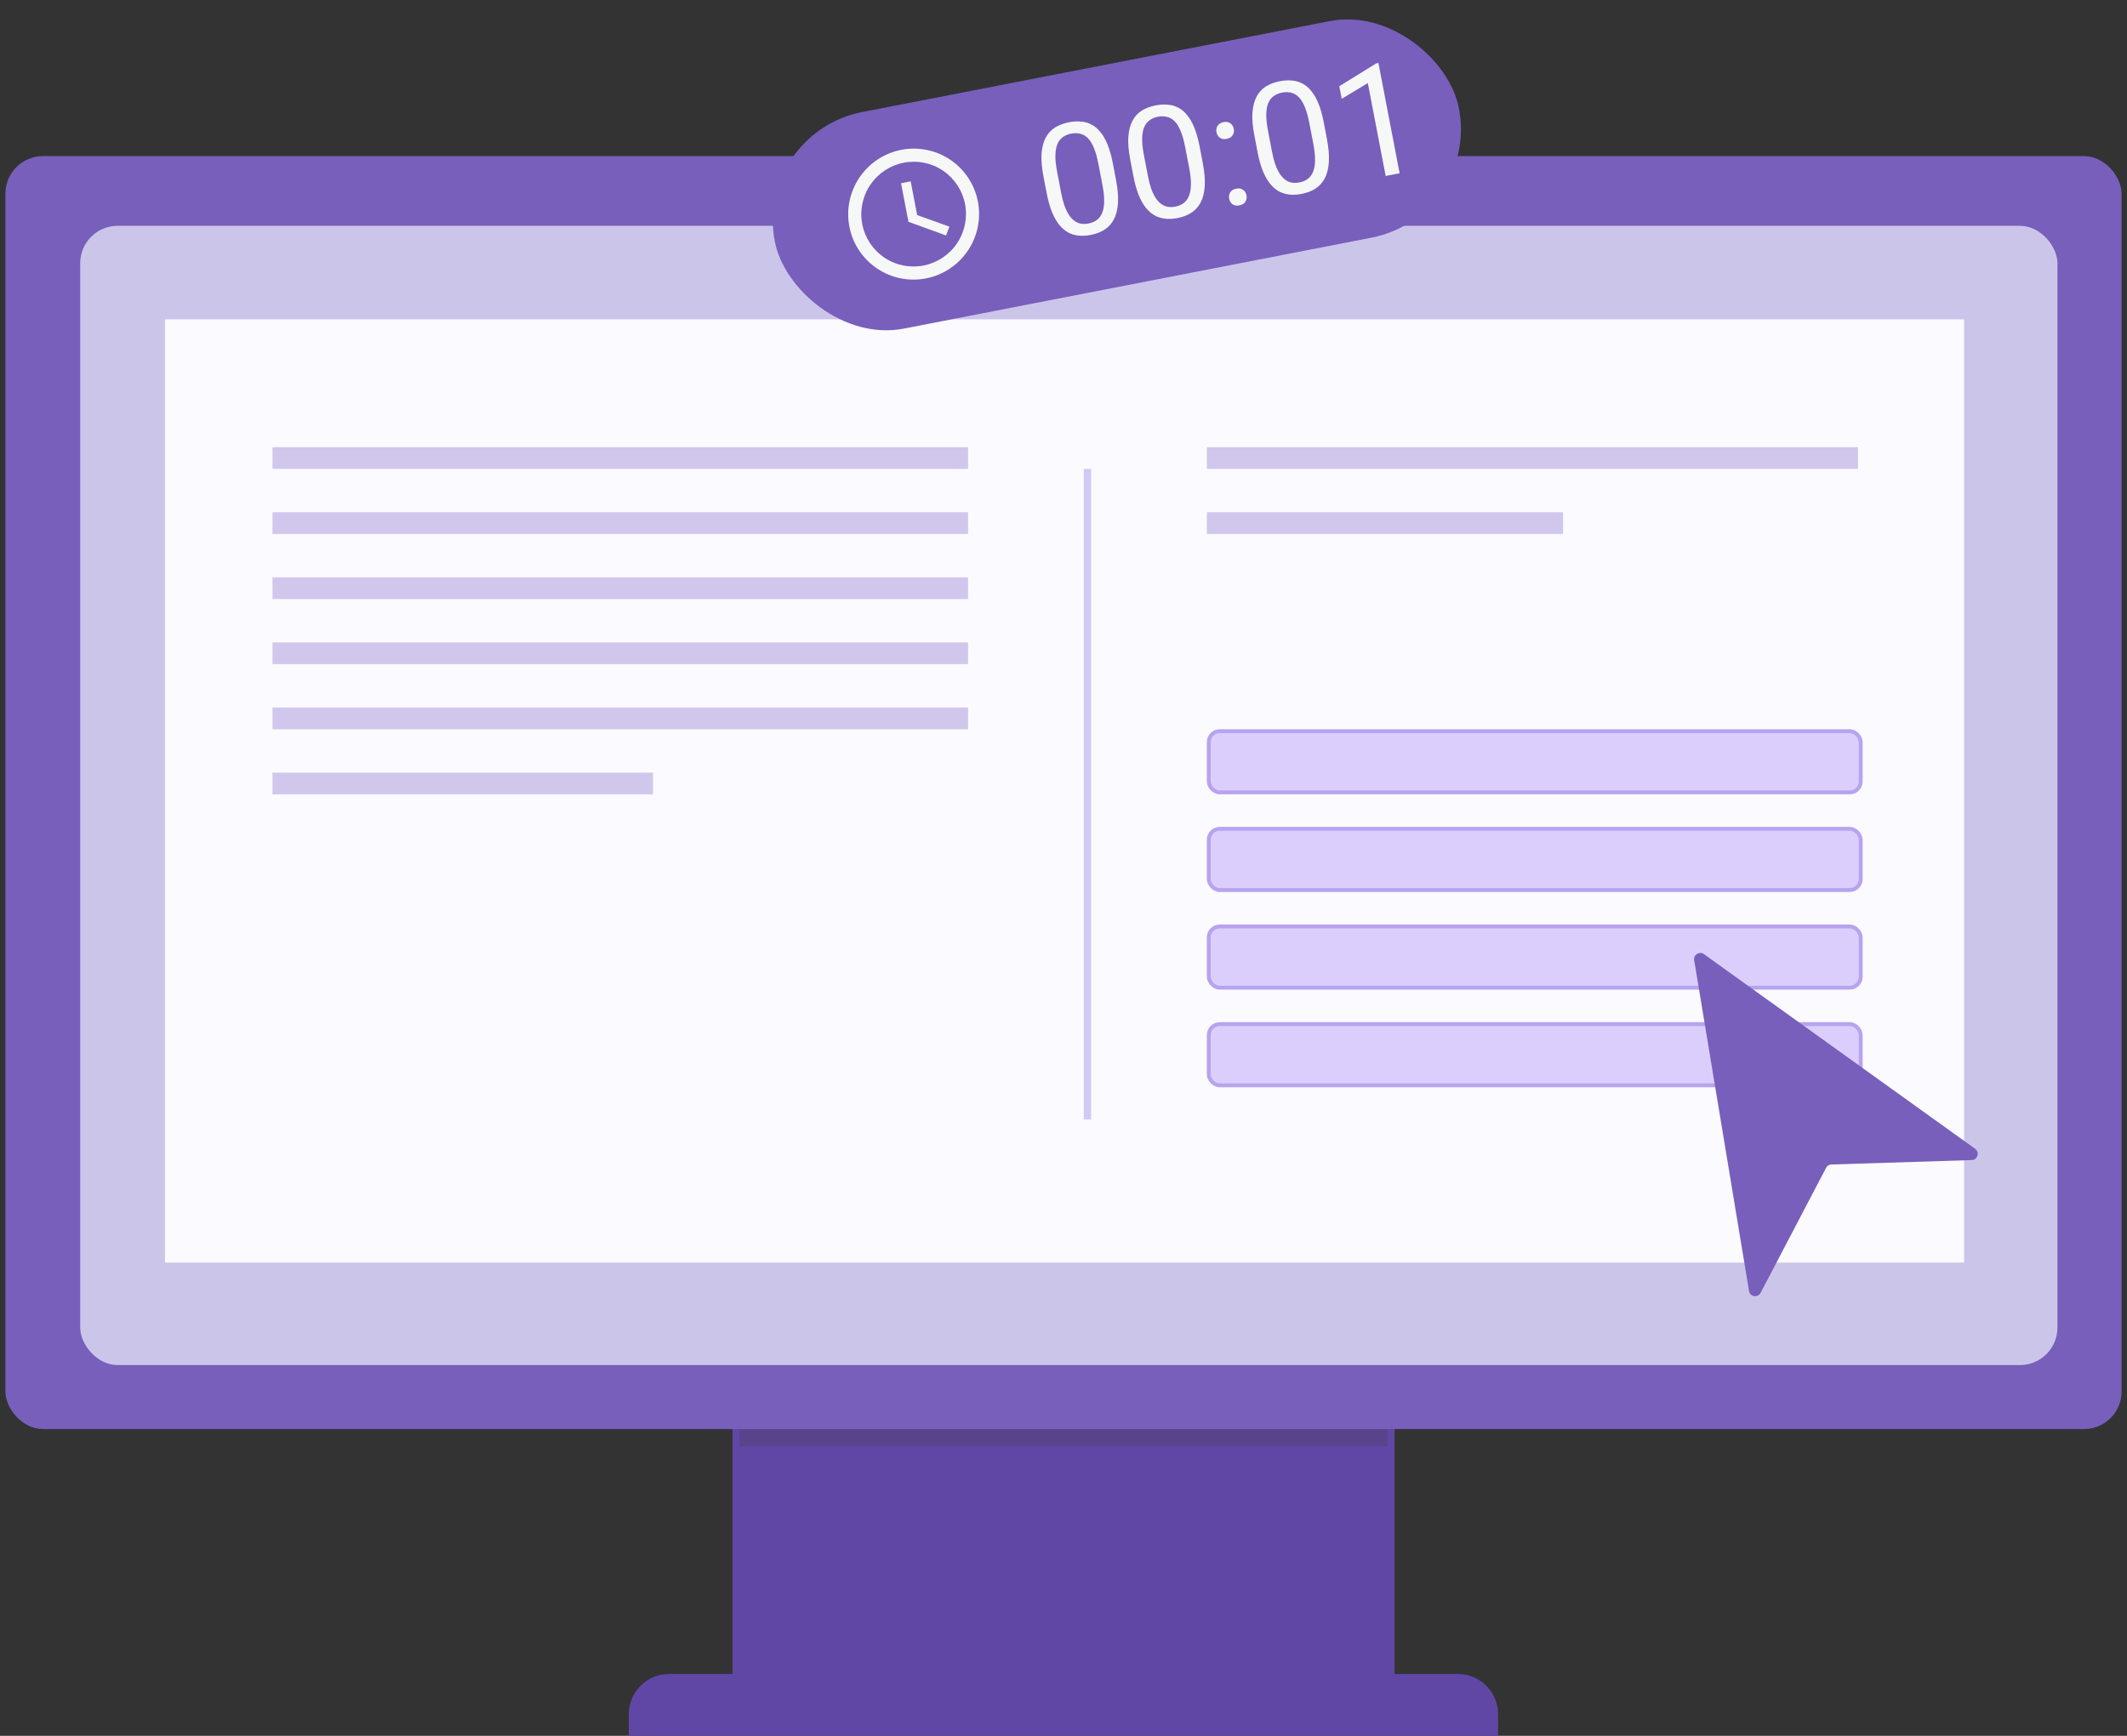 <svg width="196" height="160" viewBox="0 0 196 160" fill="none" xmlns="http://www.w3.org/2000/svg">
<rect x="0" y="0" width="196" height="160" fill="#333333" stroke="none"/>
<rect x="67.492" y="125.239" width="61.02" height="29.388" fill="#6047A5"/>
<path d="M57.942 158.006C57.942 155.957 59.603 154.296 61.653 154.296L134.336 154.296C136.385 154.296 138.046 155.957 138.046 158.006L138.046 159.999L57.942 159.999L57.942 158.006Z" fill="#6047A5"/>
<path d="M99.053 42.157V108.509" stroke="#B5A9D8" stroke-width="0.345"/>
<rect x="68.14" y="129.21" width="59.726" height="4.101" fill="#57448B"/>
<rect x="0.5" y="14.391" width="195" height="117.33" rx="3.451" fill="#785FBB"/>
<rect x="7.39" y="20.815" width="182.2" height="105.008" rx="3.451" fill="#CCC5EA"/>
<rect x="15.203" y="29.435" width="165.784" height="86.941" fill="#FBFAFF"/>
<line x1="25.108" y1="54.218" x2="89.208" y2="54.218" stroke="#D1C7ED" stroke-width="2"/>
<line x1="25.108" y1="42.218" x2="89.208" y2="42.218" stroke="#D1C7ED" stroke-width="2"/>
<line x1="25.108" y1="48.218" x2="89.208" y2="48.218" stroke="#D1C7ED" stroke-width="2"/>
<line x1="25.108" y1="60.218" x2="89.208" y2="60.218" stroke="#D1C7ED" stroke-width="2"/>
<line x1="25.108" y1="66.218" x2="89.208" y2="66.218" stroke="#D1C7ED" stroke-width="2"/>
<line x1="25.108" y1="72.218" x2="60.181" y2="72.218" stroke="#D1C7ED" stroke-width="2"/>
<path d="M100.208 43.218V103.182" stroke="#D2CAF5" stroke-width="0.681"/>
<line x1="111.208" y1="42.218" x2="171.208" y2="42.218" stroke="#D1C7ED" stroke-width="2"/>
<line x1="111.208" y1="48.218" x2="144.037" y2="48.218" stroke="#D1C7ED" stroke-width="2"/>
<rect x="111.386" y="67.396" width="60.076" height="5.643" rx="1.011" fill="#DBCEFD" stroke="#B7A3EE" stroke-width="0.357"/>
<rect x="111.386" y="76.396" width="60.076" height="5.643" rx="1.011" fill="#DBCEFD" stroke="#B7A3EE" stroke-width="0.357"/>
<rect x="111.386" y="85.396" width="60.076" height="5.643" rx="1.011" fill="#DBCEFD" stroke="#B7A3EE" stroke-width="0.357"/>
<rect x="111.386" y="94.396" width="60.076" height="5.643" rx="1.011" fill="#DBCEFD" stroke="#B7A3EE" stroke-width="0.357"/>
<rect width="64.198" height="20.328" rx="10.164" transform="matrix(0.982 -0.191 0.189 0.982 69.475 12.267)" fill="#785FBB"/>
<g clip-path="url(#clip0_2743_92751)">
<path d="M85.1 24.476C86.357 24.231 87.466 23.497 88.184 22.435C88.902 21.373 89.17 20.07 88.928 18.813C88.687 17.556 87.956 16.447 86.897 15.731C85.838 15.015 84.537 14.751 83.281 14.995C82.024 15.24 80.915 15.974 80.197 17.036C79.479 18.098 79.211 19.4 79.453 20.658C79.694 21.915 80.425 23.023 81.484 23.739C82.543 24.455 83.844 24.72 85.1 24.476ZM83.053 13.81C83.831 13.659 84.63 13.662 85.406 13.82C86.182 13.978 86.918 14.287 87.574 14.73C88.23 15.174 88.791 15.742 89.227 16.403C89.662 17.064 89.963 17.804 90.113 18.582C90.414 20.154 90.08 21.782 89.182 23.11C88.285 24.437 86.899 25.355 85.328 25.661C82.053 26.298 78.894 24.147 78.268 20.888C77.967 19.317 78.301 17.688 79.199 16.361C80.096 15.033 81.482 14.116 83.053 13.81ZM83.918 16.715L84.515 19.826L87.484 20.889L87.18 21.704L83.712 20.443L83.03 16.888L83.918 16.715Z" fill="#F6F8F8"/>
</g>
<path d="M102.542 15.036L102.838 16.577C102.997 17.406 103.057 18.119 103.019 18.718C102.98 19.316 102.855 19.815 102.644 20.217C102.433 20.618 102.146 20.936 101.783 21.169C101.424 21.398 100.999 21.56 100.508 21.655C100.12 21.731 99.752 21.752 99.405 21.719C99.057 21.686 98.731 21.588 98.427 21.427C98.126 21.259 97.85 21.02 97.598 20.709C97.346 20.398 97.124 20.004 96.932 19.528C96.74 19.051 96.58 18.482 96.453 17.82L96.157 16.279C95.998 15.45 95.939 14.741 95.979 14.152C96.025 13.562 96.153 13.071 96.366 12.679C96.578 12.283 96.864 11.973 97.224 11.749C97.589 11.524 98.014 11.364 98.5 11.27C98.894 11.193 99.264 11.172 99.611 11.205C99.962 11.233 100.287 11.326 100.586 11.483C100.884 11.637 101.156 11.867 101.403 12.175C101.653 12.476 101.873 12.863 102.065 13.335C102.256 13.807 102.415 14.374 102.542 15.036ZM101.587 17.037L101.21 15.072C101.123 14.618 101.019 14.225 100.898 13.893C100.78 13.556 100.647 13.275 100.498 13.049C100.349 12.824 100.181 12.65 99.995 12.528C99.813 12.405 99.613 12.328 99.396 12.299C99.183 12.263 98.951 12.27 98.702 12.319C98.396 12.378 98.137 12.489 97.923 12.65C97.708 12.807 97.543 13.024 97.429 13.301C97.319 13.577 97.26 13.922 97.253 14.336C97.246 14.751 97.297 15.243 97.407 15.812L97.784 17.777C97.871 18.231 97.973 18.626 98.091 18.963C98.213 19.3 98.352 19.585 98.507 19.819C98.662 20.048 98.831 20.229 99.014 20.361C99.198 20.494 99.397 20.58 99.611 20.62C99.829 20.654 100.06 20.648 100.306 20.6C100.62 20.538 100.884 20.425 101.097 20.259C101.31 20.092 101.47 19.866 101.579 19.581C101.691 19.29 101.748 18.936 101.749 18.518C101.75 18.095 101.696 17.602 101.587 17.037ZM110.538 13.479L110.833 15.021C110.993 15.85 111.053 16.563 111.014 17.161C110.975 17.759 110.85 18.259 110.639 18.66C110.428 19.061 110.141 19.379 109.778 19.613C109.419 19.841 108.994 20.003 108.504 20.099C108.115 20.175 107.747 20.196 107.4 20.163C107.053 20.129 106.727 20.032 106.422 19.87C106.121 19.703 105.845 19.464 105.593 19.153C105.342 18.842 105.12 18.448 104.927 17.971C104.735 17.495 104.575 16.926 104.448 16.264L104.152 14.722C103.993 13.894 103.934 13.185 103.975 12.596C104.02 12.006 104.149 11.515 104.362 11.123C104.573 10.726 104.859 10.416 105.22 10.193C105.584 9.968 106.01 9.808 106.496 9.714C106.889 9.637 107.259 9.615 107.606 9.649C107.957 9.676 108.282 9.769 108.581 9.927C108.88 10.08 109.152 10.311 109.398 10.618C109.648 10.92 109.869 11.307 110.06 11.779C110.251 12.251 110.41 12.817 110.538 13.479ZM109.583 15.48L109.205 13.515C109.118 13.062 109.014 12.669 108.893 12.337C108.775 12 108.642 11.719 108.493 11.493C108.344 11.267 108.176 11.094 107.99 10.972C107.808 10.848 107.608 10.772 107.391 10.742C107.178 10.707 106.947 10.713 106.697 10.762C106.392 10.822 106.132 10.932 105.918 11.094C105.704 11.251 105.539 11.468 105.424 11.745C105.314 12.021 105.255 12.366 105.248 12.78C105.242 13.194 105.293 13.686 105.402 14.256L105.779 16.221C105.866 16.674 105.969 17.07 106.086 17.407C106.208 17.744 106.347 18.029 106.502 18.263C106.657 18.492 106.826 18.673 107.01 18.805C107.193 18.937 107.392 19.023 107.606 19.063C107.824 19.098 108.056 19.091 108.301 19.043C108.616 18.982 108.879 18.868 109.092 18.702C109.305 18.536 109.466 18.31 109.574 18.025C109.686 17.734 109.743 17.38 109.744 16.962C109.745 16.539 109.691 16.045 109.583 15.48ZM113.267 18.322C113.225 18.104 113.257 17.908 113.363 17.734C113.472 17.554 113.657 17.439 113.916 17.389C114.175 17.338 114.386 17.376 114.55 17.503C114.717 17.624 114.822 17.793 114.863 18.011C114.904 18.224 114.869 18.418 114.759 18.593C114.653 18.767 114.471 18.88 114.212 18.93C113.953 18.981 113.74 18.945 113.572 18.824C113.41 18.702 113.308 18.535 113.267 18.322ZM112.097 12.189C112.055 11.971 112.087 11.775 112.193 11.601C112.302 11.421 112.487 11.306 112.746 11.256C113.005 11.205 113.216 11.243 113.38 11.37C113.547 11.491 113.652 11.661 113.693 11.878C113.734 12.091 113.699 12.285 113.589 12.46C113.483 12.635 113.301 12.747 113.042 12.797C112.783 12.848 112.569 12.812 112.402 12.691C112.24 12.569 112.138 12.402 112.097 12.189ZM121.975 11.253L122.271 12.794C122.43 13.623 122.49 14.336 122.452 14.935C122.413 15.533 122.288 16.033 122.077 16.434C121.866 16.835 121.579 17.153 121.216 17.387C120.857 17.615 120.432 17.777 119.941 17.872C119.553 17.948 119.185 17.969 118.838 17.936C118.49 17.903 118.165 17.805 117.86 17.644C117.559 17.477 117.283 17.238 117.031 16.926C116.779 16.615 116.557 16.221 116.365 15.745C116.173 15.268 116.013 14.699 115.886 14.037L115.59 12.496C115.431 11.667 115.372 10.958 115.412 10.369C115.458 9.78 115.586 9.289 115.799 8.897C116.011 8.5 116.297 8.19 116.657 7.966C117.022 7.741 117.448 7.582 117.933 7.487C118.327 7.411 118.697 7.389 119.044 7.422C119.395 7.45 119.72 7.543 120.019 7.701C120.317 7.854 120.589 8.084 120.836 8.392C121.086 8.694 121.306 9.08 121.498 9.552C121.689 10.024 121.848 10.591 121.975 11.253ZM121.02 13.254L120.643 11.289C120.556 10.835 120.452 10.443 120.331 10.111C120.213 9.774 120.08 9.492 119.931 9.267C119.782 9.041 119.614 8.867 119.428 8.745C119.246 8.622 119.046 8.546 118.829 8.516C118.616 8.48 118.384 8.487 118.135 8.536C117.829 8.595 117.57 8.706 117.356 8.867C117.141 9.024 116.977 9.241 116.862 9.518C116.751 9.794 116.693 10.139 116.686 10.554C116.679 10.968 116.73 11.46 116.84 12.029L117.217 13.994C117.304 14.448 117.406 14.844 117.524 15.181C117.646 15.517 117.785 15.802 117.94 16.036C118.094 16.265 118.264 16.446 118.447 16.579C118.631 16.711 118.83 16.797 119.044 16.837C119.262 16.871 119.493 16.865 119.739 16.817C120.053 16.756 120.317 16.642 120.53 16.476C120.743 16.309 120.903 16.084 121.012 15.798C121.124 15.508 121.181 15.153 121.182 14.735C121.183 14.312 121.129 13.819 121.02 13.254ZM127.02 5.805L128.972 15.971L127.688 16.221L126.044 7.659L123.637 9.107L123.414 7.947L126.819 5.844L127.02 5.805Z" fill="#F6F8F8"/>
<path d="M156.117 88.508C156.033 88.004 156.599 87.648 157.012 87.945L182.006 105.888C182.451 106.207 182.237 106.912 181.69 106.929L168.76 107.336C168.554 107.342 168.367 107.46 168.271 107.643L162.238 119.167C161.983 119.654 161.26 119.539 161.17 118.997L156.117 88.508Z" fill="#785FBB"/>
<defs>
<clipPath id="clip0_2743_92751">
<rect width="14.48" height="14.48" fill="white" transform="matrix(0.982 -0.191 0.189 0.982 75.727 14.01)"/>
</clipPath>
</defs>
</svg>
